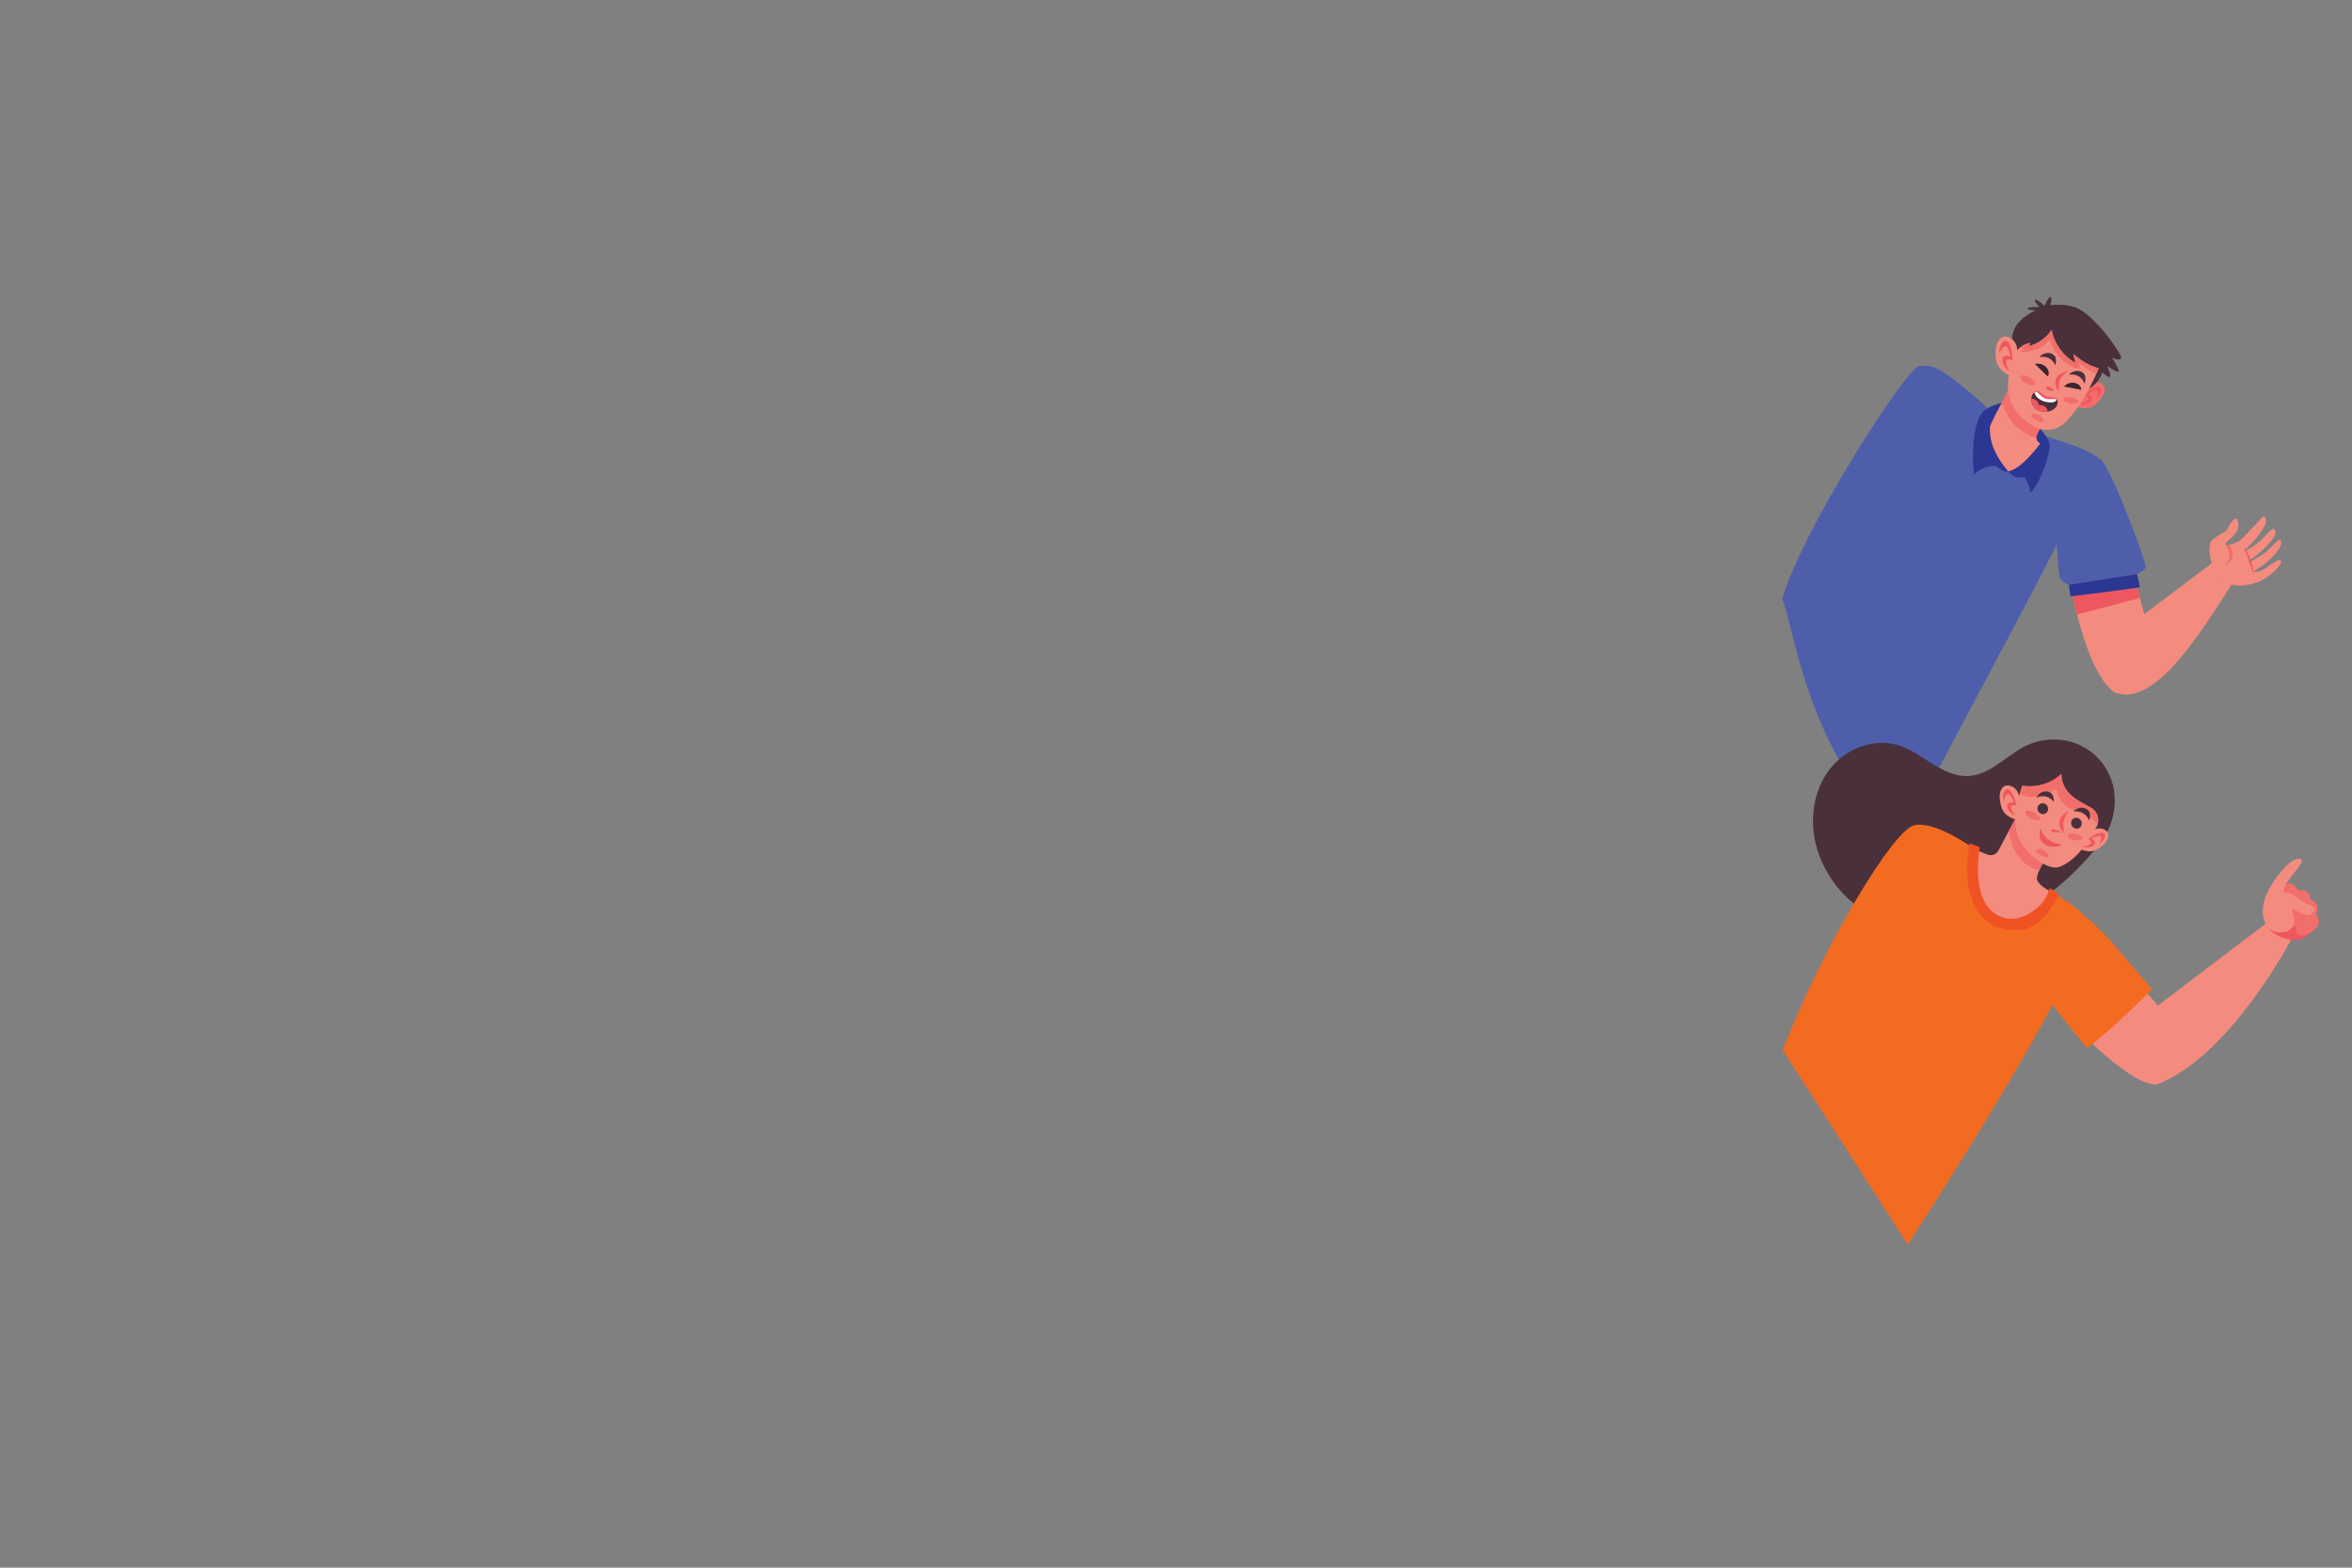 <?xml version="1.0" encoding="utf-8"?>
<!-- Generator: Adobe Illustrator 23.0.3, SVG Export Plug-In . SVG Version: 6.00 Build 0)  -->
<svg version="1.1" xmlns="http://www.w3.org/2000/svg" xmlns:xlink="http://www.w3.org/1999/xlink" x="0px" y="0px"
	 viewBox="0 0 750 500" style="enable-background:new 0 0 750 500;" xml:space="preserve">
<rect x="0" y="0" width="750" height="500" fill="#808080" stroke="none"/>
<style type="text/css">
	.st0{display:none;}
	.st1{display:inline;fill:#FFFFFF;}
	.st2{display:inline;fill:#E9EEF8;}
	.st3{fill:#4E5EAA;}
	.st4{fill:#F48B7F;}
	.st5{fill:#EF5760;}
	.st6{fill:#2C3693;}
	.st7{fill:#F16E6A;}
	.st8{fill:#49303B;}
	.st9{fill:#3A2530;}
	.st10{fill:#FFFFFF;}
	.st11{fill:#F36B21;}
	.st12{fill:#F05223;}
	.st13{display:inline;}
	.st14{fill:#BCE3E6;}
	.st15{fill:#FFC961;}
	.st16{fill:#F82100;}
	.st17{display:inline;fill:#49303B;}
	.st18{display:inline;fill:#007CA8;}
	.st19{fill:#D40000;}
	.st20{display:inline;fill:#F48B7F;}
</style>
<g id="BACKGROUND" class="st0">
	<rect x="125" class="st1" width="500" height="500"/>
	<rect class="st2" width="750" height="500"/>
</g>
<g id="OBJECTS">
	<g>
		<g>
			<g>
				<g>
					<path class="st3" d="M667.28,146.31c1.58,7.29-41.18,81.89-59.62,119.59c-30.9-19.96-36.56-70.99-39.37-74.69
						c6.06-21.88,39.81-74.18,43.66-74.47c3.84-0.3,5.77,0.15,12.42,5.32c6.65,5.17,15.67,13.9,15.67,13.9
						S666.31,141.83,667.28,146.31z"/>
				</g>
				<g>
					<g>
						<path class="st4" d="M713.13,183.94c-12.13,19.37-26.4,41.95-38.96,36.84c-5.54-4.04-9.45-15.33-11.88-24.82
							c-2.05-8.03-3.03-14.78-3.03-14.78l19.6-3.62l3.53,13.21l1.36,5.1l23.43-17.67C707.17,178.18,710.57,182.01,713.13,183.94z"/>
						<path class="st5" d="M682.38,190.76l-20.09,5.19c-2.05-8.03-3.03-14.78-3.03-14.78l19.6-3.62L682.38,190.76z"/>
						<g>
							<path class="st3" d="M684.23,181.05c-0.49,0.98-2.81,2.07-2.81,2.07s0.84,3.79,0.94,4.09c0.1,0.29-22.07,2.96-22.07,2.96
								l-0.59-3.65c0,0-1.87-0.69-2.76-1.97c-0.89-1.28-2.07-27.69-1.58-43.66c4.34,0.3,11.33,2.91,14.68,5.86
								C673.38,149.71,684.72,180.06,684.23,181.05z"/>
							<path class="st6" d="M682.35,187.21c0.1,0.29-22.07,2.96-22.07,2.96l-0.59-3.65l21.73-3.4
								C681.42,183.12,682.25,186.91,682.35,187.21z"/>
						</g>
					</g>
					<g>
						<path class="st4" d="M711.13,186.28c-3.32-1.31-5.48-4.35-6-7.23c-0.08-0.27-0.15-0.54-0.23-0.82
							c-0.69-2.51-0.22-4.98,0.26-5.75c0.47-0.77,4.73-3.19,4.73-3.19s2.03-3.81,2.95-3.92c0.93-0.12,1.22,2.3,0.55,3.83
							c-0.67,1.53-3.72,3.98-3.72,3.98s0.31,0.77,0.36,0.88c0.32-0.08,0.63-0.16,0.93-0.25c1.68-0.5,3.05-1.17,3.45-1.54
							c2.39-2.21,6.74-7.2,7.24-7.5c0.5-0.29,1.08,0.49,0.9,1.78c-0.18,1.27-2.41,4.6-4.42,6.63c-1.09,1.1-2.25,2.09-2.17,2.05
							c0.03-0.02,0.18,0.5,0.18,0.5s2.48-1.59,3.73-2.53c1.9-1.43,4.46-4.8,5.11-4.48s0.87,1,0.37,2.17
							c-0.63,1.47-4.58,5.78-8.24,7.89c0.16,0.58,0.16,0.58,0.16,0.58s4.26-2.35,5.67-3.64c1.41-1.29,3.45-3.61,4.03-3.53
							c0.58,0.09,0.83,1.36-0.55,3.37c-1.38,2.01-3.8,3.92-4.81,4.69c-1,0.77-3.19,2.12-3.19,2.12s1.82,0.2,3.63-0.88
							c3.41-2.47,4.89-3.21,5.22-2.77c0.33,0.44,0.24,1.19-1.41,2.87c-1.65,1.67-2.76,2.37-3.87,3.09
							C720.92,185.38,715.19,187.88,711.13,186.28z"/>
						<path class="st7" d="M709.58,180.36c0,0,1.26-1.72,1.36-2.73c0.1-1.01-0.89-3.57-0.89-3.57c0.32-0.08,0.63-0.16,0.93-0.25
							c0.5,0.82,1.32,2.64,0.95,3.8C711.45,179.14,709.58,180.36,709.58,180.36z"/>
						<path class="st5" d="M715.43,174.3c0,0,0.74,1.84,1.23,3.19c0.49,1.35,1.9,5.58,1.9,5.58s0.05-0.8-0.16-1.91
							C718.18,180.06,716.99,175.99,715.43,174.3z"/>
					</g>
				</g>
				<g>
					<g>
						<g>
							<path class="st7" d="M668.63,121.93c3.6,0.36,2.65,3.76,1.21,5.37c-1.44,1.62-2.73,3.34-6.34,2.8
								c-1.61-0.24-1.81-1.25-1.81-1.25S664.64,121.54,668.63,121.93z"/>
							<path class="st5" d="M668.65,127.29c0,0,1.96-2.42,1.2-3.62c-0.76-1.2-3.45,0.45-5.37,2.66c0.71-0.29,1.66,0.51,1.23,1.15
								c-0.43,0.63-1.25,1.21-2.6,1.3c1.61,0.66,3.55-0.26,3.97-1.26c0.42-1.01-1.33-1.71-1.33-1.71s2.2-1.8,2.84-1.3
								C669.23,125.01,668.65,127.29,668.65,127.29z"/>
						</g>
						<g>
							<path class="st4" d="M651.26,141.28c0,0-6.14,9.39-10.94,9.02c-4.81-0.37-6.73-11.9-6.87-14.49
								c-0.15-2.59,1.55-3.77,1.55-3.77s0,0,0.81,0.37c0.46-0.41,1.42-2.02,2.5-3.98c2.18-3.98,4.84-9.43,4.84-9.43
								s4.63,11.86,8.18,16.44c-1.41,2.66-1.85,3.03-1.7,4.21c0,0.04,0.01,0.07,0.02,0.11
								C649.87,140.87,651.26,141.28,651.26,141.28z"/>
							<path class="st7" d="M649.64,139.66c0,0.04,0.01,0.07,0.02,0.11c-1.68-0.48-3.63-1.33-5.64-2.82
								c-2.95-2.18-4.72-5.76-5.71-8.51c2.18-3.98,4.84-9.43,4.84-9.43s4.63,11.86,8.18,16.44
								C649.93,138.1,649.49,138.47,649.64,139.66z"/>
							<path class="st6" d="M638.31,128.43c0,0-3.78,6.94-3.79,7.93c-0.09,6.18,2.94,10.39,5.8,13.93
								c-0.85,0.37-2.25-0.26-3.92-1.74c-2.92-0.11-6.39,1.66-6.8,2.99c-0.85-4.73-0.37-12.79,0.74-16.22
								c1.11-3.44,1.93-4.06,3.05-4.84C635.24,129.2,638.31,128.43,638.31,128.43z"/>
							<path class="st6" d="M640.32,150.3c0,0,0.84,1.03,2.02,1.68c1.18,0.64,3.01,0.05,3.01,0.05s1.72,1.68,2.07,5.12
								c3.45-3.25,6.26-12.66,6.16-14.98c-0.1-2.32-2.99-5.33-2.99-5.33s-1.48,1.85-1.13,3.28c0.23,0.97,1.17,1.27,1.17,1.27
								S644.66,149.81,640.32,150.3z"/>
						</g>
						<g>
							<path class="st8" d="M642.37,114.81c0,0-1.77-5.68-0.14-9.65c1.6-3.89,6.88-6.17,6.88-6.17s-2.98-0.07-2.55-0.64
								c0.43-0.57,3.83-0.43,3.83-0.43s-1.92-1.77-1.42-2.27c0.5-0.5,2.98,1.92,2.98,1.92s1.28-3.05,1.92-2.84
								c0.64,0.21-0.14,2.63-0.14,2.63s5.54-0.85,9.37,1.28c3.83,2.13,9.51,8.37,13.2,14.9c0.43,2.27-2.84,0.5-2.84,0.5
								s2.84,4.54,1.99,4.54c-0.85,0-3.55-1.85-3.55-1.85s1.78,3.57,0.64,3.48c-0.92-0.07-2.13-1.49-2.13-1.49s-0.85,2.91-3.48,4.76
								S645.71,123.39,642.37,114.81z"/>
							<g>
								<g>
									<g>
										<g>
											<path class="st4" d="M669.17,117.61c-0.03,0.15-0.27,0.7-0.64,1.51c-1.1,2.43-3.39,7.11-5.14,9.57
												c-3.4,4.78-6.24,9.1-11.7,8.36c-3.72-0.51-9.59-4.78-10.99-10.4c-1.09-4.35,0.05-9.11,1.72-13.38
												c0.33-0.86,0.84-1.62,1.5-2.23c0.96-0.92,2.21-1.52,3.57-1.67h0.03l-0.68,1.07c2.99-0.77,5.68-2.67,7.39-5.25
												c0.8,4.4,3.68,8.39,7.61,10.54l-0.7-2.78c2.68,2.17,4.72,3.53,8.05,4.5C669.2,117.45,669.19,117.52,669.17,117.61z"/>
										</g>
									</g>
								</g>
							</g>
							<path class="st7" d="M669.17,117.61c-0.03,0.15-0.27,0.7-0.64,1.51c-2.88-1-5.62-3.47-5.62-3.47s0.04,0.18,0.35,2.02
								c-7.71-1.45-9.68-9.5-9.68-9.5s-0.78,1.67-3.33,2.94c-2.53,1.27-5.95,1.1-5.95,1.1s0.53-0.67,1.14-1.36
								c-0.55,0.06-1.06,0.13-1.52,0.21c0.96-0.92,2.21-1.52,3.57-1.67h0.03l-0.68,1.07c2.99-0.77,5.68-2.67,7.39-5.25
								c0.8,4.4,3.68,8.39,7.61,10.54l-0.7-2.78c2.68,2.17,4.72,3.53,8.05,4.5C669.2,117.45,669.19,117.52,669.17,117.61z"/>
						</g>
						<g>
							<path class="st4" d="M641.58,108.17c-3.36-2.49-5.19,1.16-5.22,3.66c-0.03,2.5-0.26,4.99,3.25,7.33
								c1.56,1.04,2.53,0.33,2.53,0.33S645.31,110.94,641.58,108.17z"/>
							<path class="st5" d="M637.4,112.75c0,0,0.2-3.59,1.79-4.03c1.59-0.44,2.61,3.07,2.53,6.45c-0.39-0.8-1.83-0.85-1.94,0.03
								c-0.12,0.88,0.13,2.01,1.22,3.14c-1.89-0.69-2.84-2.98-2.42-4.17c0.42-1.19,2.47-0.43,2.47-0.43s-0.49-3.25-1.43-3.32
								S637.4,112.75,637.4,112.75z"/>
						</g>
					</g>
					<g>
						<g>
							<g>
								<path class="st8" d="M655.41,116.53c0,0-0.65-1.6-2.08-2.29c-1.52-0.73-3.04-0.34-3.04-0.34s1.56-1.98,3.88-1.1
									C656.43,113.65,655.41,116.53,655.41,116.53z"/>
							</g>
							<path class="st9" d="M653,120.09l-4.1-3.97c0,0,2.24-0.74,3.84,1.31C653.81,118.8,653,120.09,653,120.09z"/>
						</g>
						<g>
							<g>
								<path class="st8" d="M664.71,122.36c0,0-0.57-1.63-1.97-2.39c-1.49-0.8-3.03-0.48-3.03-0.48s1.65-1.9,3.93-0.92
									C665.85,119.54,664.71,122.36,664.71,122.36z"/>
							</g>
							<path class="st9" d="M663.7,124.31l-5.53-1.02c0,0,1.43-1.83,3.87-1.03C663.66,122.81,663.7,124.31,663.7,124.31z"/>
						</g>
						<g>
							<path class="st5" d="M659.44,118.28c0,0-3.46,0.7-3.92,2.92c-0.46,2.23,0.99,3.66,0.99,3.66s-0.2-1.86,0.18-3.4
								C657.08,119.93,659.44,118.28,659.44,118.28z"/>
							<path class="st5" d="M654.53,124.75c0.31,0.04,0.47-0.35,0.22-0.53c-0.78-0.56-1.89-1.27-2.18-0.94
								C652.19,123.72,652.79,124.53,654.53,124.75z"/>
						</g>
						<g>
							<path class="st8" d="M648.15,129.1c0.9,1.87,3.08,2.5,4.9,2.17c0.05-0.01,0.09-0.02,0.14-0.03c2.58-0.54,3.24-2.48,2.83-3.65
								c-0.04-0.11-0.14-0.18-0.22-0.25c-0.73-0.68-1.66-0.21-2.99-0.61c-2.7-0.82-2.59-2.24-3.79-1.76
								c-0.09,0.04-0.18,0.09-0.27,0.14c-0.6,0.39-0.96,1.2-1,2.11C647.73,127.84,647.85,128.5,648.15,129.1z"/>
							<path class="st5" d="M648.15,129.1c0.9,1.87,3.08,2.5,4.9,2.17c-0.19-0.76-0.83-2.3-2.77-2.03
								c-0.49-1.23-1.19-2.28-2.53-2.02C647.73,127.84,647.85,128.5,648.15,129.1z"/>
							<path class="st10" d="M648.76,125.12c0.08,0.42,0.26,0.96,0.75,1.48c1.77,1.93,4.93,1.95,5.72,1.52
								c0.38-0.21,0.46-0.44,0.58-0.78c-0.73-0.68-1.66-0.21-2.99-0.61c-2.7-0.82-2.59-2.24-3.79-1.76
								C648.93,125.02,648.84,125.07,648.76,125.12z"/>
							<path class="st5" d="M656.02,127.6c0,0-0.3-0.35-1.05-0.34c-0.74,0.01-1.57,0.23-2.76-0.15c-1.19-0.38-2.29-1.91-2.69-1.99
								c-0.4-0.08-0.77,0-0.77,0s0.63-0.52,1.3-0.35c0.68,0.17,1.36,1.37,2.56,1.69C653.81,126.78,655.57,126.2,656.02,127.6z"/>
						</g>
						<g>
							<g>
								<path class="st7" d="M644.42,119.95c1.09-1.17,5.32,1.77,4.6,2.57C647.81,123.86,643.33,121.11,644.42,119.95z"/>
								<path class="st7" d="M658.14,127.11c0.63-1.3,5.08,0.1,4.67,0.99C662.13,129.59,657.51,128.41,658.14,127.11z"/>
							</g>
							<g>
								<path class="st7" d="M647.98,132.06c1.06-0.62,4.02,0.97,3.61,2.54C651.3,135.18,646.47,132.94,647.98,132.06z"/>
							</g>
						</g>
					</g>
				</g>
			</g>
			<g>
				<g>
					<path class="st4" d="M731.9,297.3c0,0-19.8,39.11-43.9,48.49c-4.01,0.82-11.85-4.7-19.65-11.8c-4.83-4.4-5.21-11.88-0.83-16.74
						l0,0c4.87-5.41,13.42-5.21,18.03,0.43c1.55,1.9,2.48,3.08,2.48,3.08l36.18-27.46L731.9,297.3z"/>
					<g>
						<path class="st5" d="M722.66,287.25c0,0-1.65,1.28-0.25,6.87c1.4,5.59,14.8,9.31,14.96,0.14
							C737.52,285.08,725.34,284.77,722.66,287.25z"/>
						<path class="st7" d="M728.12,282.61c0.07-0.16,1.38-1.44,2.71-0.73c1.33,0.71,2.01,2.11,2.01,2.11s1.25-0.44,2.72,0.41
							c1.45,0.84,1.03,2.38,1.03,2.38s1.92,0.51,2.3,2.16c0.38,1.65-0.4,2.64-0.4,2.64s0.91,0.57,0.95,2.29
							c0.04,1.73-2.02,3.48-3.64,4.07c-1.61,0.59-2.74,0.35-3.36-0.3c-0.61-0.65-0.16-2.06-0.16-2.06s-1.82,0.54-2.33-0.9
							c-0.51-1.44-0.33-1.73-0.33-1.73s-0.39,0.58-1.63-0.25C726.75,291.87,725.4,288.68,728.12,282.61z"/>
						<path class="st4" d="M728.71,295.07c-0.98,2.16-4.32,2.41-5.7,0.48c-0.93-1.3-1.6-3.72-1.47-5.31
							c0.37-4.62,2.19-6.87,3.38-8.92c1.19-2.05,5.84-8.03,8.42-7.38c2.04,0.63-1.18,3.25-4.32,7.82
							c-2.8,5.92,0.86,10.68-0.27,13.24C728.74,295.02,728.72,295.04,728.71,295.07z"/>
						<path class="st4" d="M723.54,294.92c0.13,2.41,3.17,2.85,5.49,2.21c0.31-0.08,0.59-0.21,0.82-0.38
							c1.24-0.94,1.71-1.76,1.75-2.79c0.05-1.03-0.82-4.23-0.82-4.23s2.9,1.57,3.78,1.84c0.88,0.27,1.99,0.45,2.76-0.31
							c0.78-0.76,1.07-1.57,0.62-1.9c-0.45-0.33-3.06-1.38-3.8-1.93c-0.74-0.54-3.75-2.89-5.02-2.78c-1.26,0.12-3.24,0.62-4.04,2.32
							C724.58,288.08,723.28,290.02,723.54,294.92z"/>
					</g>
					<path class="st11" d="M661.54,289.4c0,0,6.74,5.46,10.65,9.79c5.11,5.68,10.65,12.49,14.05,16.32
						c-15.05,15.05-20.72,18.74-20.72,18.74s-13.61-16.05-17.46-23.42C643.08,301.32,650.32,286.84,661.54,289.4z"/>
				</g>
				<path class="st8" d="M667.88,271.18c-8.83,10.32-18.33,18.48-31.82,22.38c-12.48,3.61-26.13,3.03-38.27-1.59
					c-9.8-3.73-17.38-14.52-19.18-24.62c-1.4-7.87,0.23-16.46,5.33-22.61c5.1-6.15,13.87-9.38,21.5-7.01
					c3.93,1.22,7.3,3.74,10.79,5.91c3.49,2.17,7.41,4.08,11.52,3.85c7.12-0.4,12.24-6.85,18.72-9.82c4.69-2.15,10.22-2.4,15.08-0.68
					c2.69,0.95,5.15,2.48,7.16,4.51c7.9,7.96,7.07,20.24,0.27,28.36C668.61,270.32,668.25,270.75,667.88,271.18z"/>
				<g>
					<g>
						<g>
							<g>
								<path class="st4" d="M654.56,284.67c0,0-4.93,12.52-16.95,8.87c-12.02-3.94-8.28-22.96-8.28-22.96s1.76,1.04,4.58,2.02
									c1.32,0.46,2.76-0.15,3.38-1.4c0.72-1.42,2.07-3.97,3.37-6.38c1.68-3.13,3.28-6.04,3.28-6.04l9.94,12.89
									c0,0-2.38,3.21-3.62,5.94c-0.01,0.03-0.02,0.05-0.04,0.08c-0.56,1.24-0.86,2.38-0.59,3.05
									C650.52,282.9,654.56,284.67,654.56,284.67z"/>
							</g>
							<path class="st7" d="M653.87,271.67c0,0-2.38,3.21-3.62,5.94c-3.98-0.98-5.77-3.31-7.53-5.95c-1.06-1.59-2.01-5.04-2.07-6.84
								c1.68-3.13,3.28-6.04,3.28-6.04L653.87,271.67z"/>
						</g>
						<g>
							<g>
								<path class="st4" d="M668.92,262.8c-0.08,0.29-0.19,0.57-0.33,0.84c-3.33,6.37-7.45,11.26-12.04,12.89
									c-3.2,1.13-10.8-3.62-13.26-10.33c-1.46-3.98-0.23-9.67,0.74-12.97c0.47-1.6,0.87-2.64,0.87-2.64s6.86,1.43,12.43-3.74
									c0.1,6.26,5.33,8.48,9.42,10.74C668.62,258.63,669.49,260.81,668.92,262.8z"/>
								<path class="st7" d="M668.92,262.8c-2.98-3.19-8.46-4.21-10.55-6.13c-1.86-1.71-2.74-5.1-2.74-5.1s-1.92,1.55-5.77,2.37
									c-2.56,0.54-4.7-0.16-5.84-0.7c0.47-1.6,0.87-2.64,0.87-2.64s6.86,1.43,12.43-3.74c0.1,6.26,5.33,8.48,9.42,10.74
									C668.62,258.63,669.49,260.81,668.92,262.8z"/>
							</g>
							<g>
								<g>
									<path class="st8" d="M650.6,256.37c0.97-0.48,2.16,0.08,2.44,1.13c0.34,1.32-0.73,2.5-2.07,2.09
										c-1.39-0.43-1.78-2.41-0.46-3.16C650.54,256.4,650.57,256.38,650.6,256.37z"/>
									<path class="st8" d="M654.93,255.77c0,0-1.01-1.4-2.57-1.73c-1.65-0.35-3.04,0.4-3.04,0.4s1.04-2.29,3.5-2
										C655.22,252.74,654.93,255.77,654.93,255.77z"/>
								</g>
								<g>
									<path class="st8" d="M661.32,261c0.97-0.48,2.16,0.08,2.44,1.13c0.34,1.32-0.73,2.5-2.07,2.09
										c-1.39-0.43-1.78-2.41-0.46-3.16C661.26,261.03,661.29,261.01,661.32,261z"/>
									<path class="st8" d="M666.15,261.69c0,0-0.57-1.63-1.97-2.39c-1.49-0.8-3.03-0.48-3.03-0.48s1.65-1.9,3.93-0.92
										C667.3,258.87,666.15,261.69,666.15,261.69z"/>
								</g>
								<g>
									<path class="st5" d="M659.65,258.35c0,0-2.77,1.86-2.92,3.84c-0.18,2.25,1.43,3.4,1.43,3.4s-0.18-1.11-0.25-2.89
										C657.85,261.25,659.65,258.35,659.65,258.35z"/>
									<path class="st5" d="M657.17,265.45c-1.13-0.79-2.98-1.25-3.06-0.57C654.04,265.56,655.25,265.49,657.17,265.45z"/>
								</g>
								<path class="st5" d="M650.66,264.11c0,0,0.43,1.94,2.37,3.52c1.94,1.58,4.66,1.65,4.66,1.65s-3.23,2.08-6.24-0.43
									C649.66,267.36,650.66,264.11,650.66,264.11z"/>
								<path class="st7" d="M649.54,270.88c1.06-0.62,4.02,0.97,3.61,2.54C652.86,274,648.04,271.76,649.54,270.88z"/>
								<path class="st7" d="M645.98,258.77c1.1-1.17,5.32,1.77,4.6,2.57C649.37,262.68,644.89,259.93,645.98,258.77z"/>
								<path class="st7" d="M659.34,266.37c0.63-1.3,5.08,0.1,4.67,0.99C663.32,268.85,658.7,267.68,659.34,266.37z"/>
							</g>
							<g>
								<path class="st4" d="M670.3,264.31c3.31,0.91,1.88,3.94,0.28,5.23c-1.6,1.28-3.09,2.69-6.39,1.61
									c-1.47-0.48-1.5-1.46-1.5-1.46S666.62,263.3,670.3,264.31z"/>
								<path class="st5" d="M669.47,269.33c0,0,2.22-1.95,1.7-3.2c-0.52-1.25-3.31-0.13-5.45,1.63c0.72-0.16,1.48,0.75,0.97,1.27
									c-0.51,0.52-1.36,0.93-2.65,0.8c1.41,0.87,3.36,0.32,3.92-0.55s-0.97-1.82-0.97-1.82s2.35-1.33,2.87-0.76
									C670.37,267.28,669.47,269.33,669.47,269.33z"/>
							</g>
							<g>
								<path class="st4" d="M641.77,250.95c-3.38-1.69-4.43,1.84-4.06,4.07c0.37,2.23,0.55,4.47,4.04,6.01
									c1.55,0.68,2.3-0.1,2.3-0.1S645.53,252.82,641.77,250.95z"/>
								<path class="st5" d="M638.77,255.67c0,0-0.38-3.23,0.96-3.87c1.34-0.64,2.8,2.32,3.26,5.34c-0.47-0.65-1.76-0.47-1.72,0.33
									c0.03,0.8,0.43,1.76,1.57,2.6c-1.79-0.32-2.99-2.2-2.8-3.33c0.19-1.12,2.13-0.77,2.13-0.77s-0.94-2.82-1.79-2.73
									C639.54,253.33,638.77,255.67,638.77,255.67z"/>
							</g>
						</g>
					</g>
				</g>
				<g>
					<g>
						<g>
							<path class="st11" d="M629.33,270.58c0,0-11.96-8.75-18.82-7.41c-6.86,1.34-29.84,39.81-42.02,71.82l39.84,61.94
								c0,0,55.15-84.21,57.24-102.65c-0.12-3.54-11.01-9.61-11.01-9.61s-4.52,13.26-17.35,10.05
								C628.35,292.51,629.33,270.58,629.33,270.58z"/>
						</g>
						<path class="st12" d="M628.15,268.96l3.15,1.23c0,0-2.81,14.63,3.84,20.4c6.65,5.77,14.04-0.15,15.97-2.51
							c1.92-2.37,2.52-4.87,2.52-4.87l2.96,1.92c0,0-4.84,11.58-13.27,11.58c-8.43,0-12.03-3.91-14.23-9.23
							C625.54,278.91,628.15,268.96,628.15,268.96z"/>
					</g>
				</g>
			</g>
			<g class="st0">
				<g class="st13">
					<g>
						<g>
							<rect x="392.28" y="97.06" class="st10" width="216.05" height="308.23"/>
							<path class="st14" d="M608.33,107.6v26.14h-2.68c-4.47,0-8.09-3.62-8.09-8.09v-8.45c0-3.39,2.11-6.42,5.29-7.59L608.33,107.6
								z"/>
							<path class="st14" d="M608.33,238.43v26.14h-2.68c-4.47,0-8.09-3.62-8.09-8.09v-8.45c0-3.39,2.11-6.42,5.29-7.59
								L608.33,238.43z"/>
						</g>
					</g>
				</g>
				<g class="st13">
					<path class="st4" d="M600.86,127.31c0,0.04,0,0.09,0.01,0.13c0.15,1.38,1.38,1.33,1.97,1.33c0.59,0,9.56,0.3,10.35-0.15
						c0.54-0.3,0.76-1.46,0.27-2.58c-0.22-0.51-0.6-1.01-1.16-1.41c0.52-1.19,0.7-2.16,0.49-3.03c-0.15-0.61-0.48-1.18-1.03-1.75
						c0.24-0.56,0.41-1.26,0.19-1.93c-0.15-0.45-0.47-0.89-1.06-1.27c0.94-1.63,0.12-2.83-1.16-3.27c-1.28-0.44-6.88,0.66-7.85,2.81
						c-0.69,1.53-0.01,2.28-0.01,2.28s0,0,0,0c-0.05,0.05-0.84,0.82-0.8,1.59c0,0.11,0.02,0.22,0.06,0.33
						c0.35,0.89,0.79,1.53,0.79,1.53s-0.72,0.6-0.76,1.68c-0.01,0.15,0,0.31,0.02,0.49c0.1,0.69,0.98,1.43,0.98,1.43
						S600.81,126.03,600.86,127.31z"/>
					<path class="st7" d="M600.86,127.31c0.78-0.33,1.79-0.65,3.11-0.9c3.55-0.67,7.12-0.86,9.48-0.36
						c-0.22-0.51-0.6-1.01-1.16-1.41c0,0-4.48-0.84-10.15,0.89C602.15,125.52,600.81,126.03,600.86,127.31z"/>
					<path class="st7" d="M601.14,123.61c2.07-0.92,4.92-1.95,7.28-2.08c1.79-0.1,3.26-0.03,4.38,0.07
						c-0.15-0.61-0.48-1.18-1.03-1.75c0,0-3.53-1.28-9.86,2.07C601.9,121.92,601.18,122.52,601.14,123.61z"/>
					<path class="st7" d="M601.05,120.07c0.83-0.42,2.08-1.24,3.57-1.62c2.98-0.76,5.97-1.02,7.33-0.52
						c-0.15-0.45-0.47-0.89-1.06-1.27c0,0-3.86-0.5-9.03,1.82c0,0,0,0,0,0C601.8,118.52,601.02,119.3,601.05,120.07z"/>
				</g>
				<g class="st13">
					<path class="st4" d="M600.28,259c0,0.04,0,0.09,0.01,0.13c0.15,1.38,1.38,1.33,1.97,1.33c0.59,0,9.56,0.3,10.35-0.15
						c0.54-0.3,0.76-1.46,0.27-2.58c-0.22-0.51-0.6-1.01-1.16-1.41c0.52-1.19,0.7-2.16,0.49-3.03c-0.15-0.61-0.48-1.18-1.03-1.75
						c0.24-0.56,0.41-1.26,0.19-1.93c-0.15-0.45-0.47-0.89-1.06-1.27c0.94-1.63,0.12-2.83-1.16-3.27c-1.28-0.44-6.88,0.66-7.85,2.81
						c-0.69,1.53-0.01,2.28-0.01,2.28s0,0,0,0c-0.05,0.05-0.84,0.82-0.8,1.59c0,0.11,0.02,0.22,0.06,0.33
						c0.35,0.89,0.79,1.53,0.79,1.53s-0.72,0.6-0.76,1.68c-0.01,0.15,0,0.31,0.02,0.49c0.1,0.69,0.98,1.43,0.98,1.43
						S600.23,257.72,600.28,259z"/>
					<path class="st7" d="M600.28,259c0.78-0.33,1.79-0.65,3.11-0.9c3.55-0.67,7.12-0.86,9.48-0.36c-0.22-0.51-0.6-1.01-1.16-1.41
						c0,0-4.48-0.84-10.15,0.89C601.57,257.21,600.23,257.72,600.28,259z"/>
					<path class="st7" d="M600.56,255.29c2.07-0.92,4.92-1.95,7.28-2.08c1.79-0.1,3.26-0.03,4.38,0.07
						c-0.15-0.61-0.48-1.18-1.03-1.75c0,0-3.53-1.28-9.86,2.07C601.33,253.61,600.61,254.21,600.56,255.29z"/>
					<path class="st7" d="M600.47,251.76c0.83-0.42,2.08-1.24,3.57-1.62c2.98-0.76,5.97-1.02,7.33-0.52
						c-0.15-0.45-0.47-0.89-1.06-1.27c0,0-3.86-0.5-9.03,1.82c0,0,0,0,0,0C601.23,250.21,600.44,250.99,600.47,251.76z"/>
				</g>
			</g>
		</g>
		<g>
			<g class="st0">
				<g class="st13">
					<path class="st9" d="M69.5,111.5c-0.41,0.18-8.2,0.73-11.25,3.28c-5.89,4.93-5.24,18.81-1.78,24.81
						c4.55,7.86,20.4,13.01,30.47,6.13c7.97-8.12,9.43-23.78,6.07-29.47c-3.36-5.69-13.45-10.2-17.04-8.89
						C72.38,108.67,69.5,111.5,69.5,111.5z"/>
					<g>
						<g>
							<g>
								<path class="st4" d="M106.87,158.97c0.22,2.8-25.74,16.38-25.74,16.38s-10.92-10.7-12.17-19.03
									c3.27-1.35,6.09-2.65,8.06-3.6c1.06-0.51,1.74-1.49,1.91-2.58c0.1-0.64,0.02-1.31-0.26-1.94l-3.14-7.01l8.85-13.06
									c0,0,0,0,0,0c0.07,0.19,2.09,5.71,4.34,10.35c0.22,0.46,0.45,0.91,0.68,1.35c0.69,1.34,1.39,2.54,2.05,3.43
									c0.78,1.06,2.32,1.21,3.31,0.34c2.13-1.86,5.05-5.51,6.22-7.07C103.18,140.53,106.64,156.17,106.87,158.97z"/>
								<path class="st7" d="M88.71,138.49c-0.67,2.82-1.77,6.15-3.75,8.24c-2.07,2.18-4.44,3.08-6.04,3.41
									c0.1-0.64,0.02-1.31-0.26-1.94l-3.14-7.01l8.85-13.06c0,0,0,0,0,0C84.44,128.33,86.46,133.86,88.71,138.49z"/>
								<path class="st7" d="M75.81,157.68c-1.06,0.52,7.11,1.5,12.58-0.89c5.47-2.39,10.45-9.98,9.92-10.37s-10.04,9.09-10.04,9.09
									S76.84,157.18,75.81,157.68z"/>
							</g>
							<g>
								<g>
									<path class="st4" d="M60.65,137.57c-3.19,0.79-1.89,3.72-0.38,4.99c1.5,1.26,2.9,2.64,6.07,1.68
										c1.41-0.43,1.46-1.37,1.46-1.37S64.2,136.69,60.65,137.57z"/>
									<path class="st5" d="M61.34,142.39c0,0-2.08-1.91-1.55-3.1c0.52-1.18,3.16-0.05,5.18,1.68c-0.68-0.17-1.43,0.68-0.95,1.19
										c0.47,0.51,1.28,0.92,2.51,0.83c-1.36,0.8-3.22,0.24-3.73-0.61c-0.51-0.85,0.97-1.71,0.97-1.71s-2.22-1.33-2.72-0.79
										C60.53,140.41,61.34,142.39,61.34,142.39z"/>
								</g>
								<path class="st4" d="M84.07,141.19c-1.99,4.65-6.93,8.11-10.84,7.23c-3.91-0.88-6.64-4.13-9.15-7.97
									c-1.22-1.76-1.75-3.15-2.57-4.81c-0.28-0.56-0.49-1.16-0.61-1.76c-0.48-2.26,0.14-4.66,1.82-6.34
									c0.08-0.08,0.16-0.15,0.24-0.23c3.71-3.46,9.66-4.28,10.4-9.22c2.14,2.58,4.7,3.78,6.73,4.33c1.47,0.4,2.74,1.24,3.7,2.36
									c0.76,0.89,1.32,1.97,1.59,3.15c0.1,0.4,0.18,0.81,0.25,1.22C86.14,132.34,86.06,136.55,84.07,141.19z"/>
								<path class="st7" d="M83.78,124.8c-1.08-0.37-2.34-0.42-3.57-0.76c-2.46-0.69-4.07-0.65-6.25-2.79
									c-1.28,3.05-7.23,5.74-10.38,8.1c-1.64,1.23-2.37,3.07-2.69,4.55c-0.48-2.26,0.14-4.66,1.82-6.34
									c0.08-0.08,0.16-0.15,0.24-0.23c3.71-3.46,9.66-4.28,10.4-9.22c2.14,2.58,4.7,3.78,6.73,4.33
									C81.55,122.84,82.83,123.68,83.78,124.8z"/>
								<g>
									<g>
										<path class="st8" d="M73.89,127.46c0,0,0.97-1.43,2.51-1.81c1.64-0.4,3.04,0.31,3.04,0.31s-1.11-2.26-3.56-1.88
											C73.5,124.44,73.89,127.46,73.89,127.46z"/>
									</g>
									<g>
										<path class="st8" d="M62.97,132.56c0,0,0.97-1.43,2.51-1.81c1.64-0.4,3.04,0.31,3.04,0.31s-1.11-2.25-3.56-1.88
											C62.58,129.54,62.97,132.56,62.97,132.56z"/>
									</g>
									<g>
										<path class="st5" d="M69.6,129.38c0,0,2.33,0.97,2.92,3.63c0.59,2.66-1.97,4.2-1.97,4.2s0.74-1.38,0.57-3.84
											C70.96,131.21,69.6,129.38,69.6,129.38z"/>
										<path class="st5" d="M74.15,135.8c-0.04-0.7-2.21,1.23-1.97,1.23C72.43,137.03,74.2,136.68,74.15,135.8z"/>
									</g>
									<g>
										<path class="st8" d="M79.18,140.21c-0.64,1.97-2.72,2.88-4.56,2.8c-0.05,0-0.1,0-0.14-0.01
											c-2.63-0.19-3.53-2.03-3.28-3.23c0.02-0.12,0.12-0.2,0.18-0.28c0.63-0.77,1.61-0.42,2.87-1c2.56-1.17,2.27-2.55,3.52-2.24
											c0.1,0.02,0.19,0.06,0.28,0.1c0.64,0.31,1.11,1.06,1.27,1.95C79.42,138.91,79.39,139.58,79.18,140.21z"/>
										<path class="st5" d="M79.18,140.21c-0.64,1.97-2.72,2.88-4.56,2.8c0.09-0.78,0.51-2.38,2.47-2.37
											c0.32-1.29,0.88-2.41,2.23-2.33C79.42,138.91,79.39,139.58,79.18,140.21z"/>
										<path class="st10" d="M78.05,136.36c-0.03,0.43-0.13,0.98-0.54,1.57c-1.5,2.14-4.62,2.58-5.46,2.26
											c-0.4-0.16-0.51-0.38-0.68-0.69c0.63-0.77,1.61-0.42,2.87-1c2.56-1.17,2.27-2.55,3.52-2.24
											C77.86,136.28,77.96,136.32,78.05,136.36z"/>
										<path class="st5" d="M71.19,139.77c0,0,0.25-0.38,0.99-0.47c0.74-0.09,1.59,0.02,2.71-0.52c1.12-0.53,2.01-2.19,2.4-2.32
											c0.39-0.13,0.76-0.1,0.76-0.1s-0.69-0.44-1.34-0.18c-0.65,0.26-1.16,1.53-2.31,2.01
											C73.27,138.67,71.45,138.33,71.19,139.77z"/>
									</g>
									<path class="st7" d="M78.5,144.15c-0.89-0.85-3.76-0.89-4.09,1.62C74.56,146.4,79.76,145.35,78.5,144.15z"/>
									<g>
										<path class="st7" d="M82.4,131.27c-1.13-1.13-5.25,1.93-4.5,2.71C79.14,135.28,83.53,132.4,82.4,131.27z"/>
										<path class="st7" d="M69.86,138.4c-1.13-1.13-5.25,1.93-4.5,2.71C66.6,142.41,70.99,139.53,69.86,138.4z"/>
									</g>
								</g>
								<path class="st9" d="M75.08,132.44l4.1-3.97c0,0-2.24-0.74-3.84,1.31C74.27,131.15,75.08,132.44,75.08,132.44z"/>
								<path class="st9" d="M64.91,136.13l5.53-1.02c0,0-1.43-1.83-3.87-1.03C64.95,134.62,64.91,136.13,64.91,136.13z"/>
								<g>
									<path class="st4" d="M86.58,123.52c3.23-1.83,4.45,1.59,4.2,3.79c-0.25,2.21-0.32,4.42-3.67,6.11
										c-1.49,0.75-2.27,0.02-2.27,0.02S82.99,125.55,86.58,123.52z"/>
									<path class="st5" d="M89.77,128.01c0,0,0.21-3.19-1.14-3.75c-1.35-0.56-2.64,2.43-2.94,5.41c0.43-0.67,1.7-0.55,1.71,0.24
										c0.01,0.79-0.34,1.76-1.41,2.64c1.74-0.4,2.83-2.32,2.59-3.41c-0.24-1.1-2.13-0.65-2.13-0.65s0.78-2.82,1.62-2.77
										S89.77,128.01,89.77,128.01z"/>
								</g>
							</g>
						</g>
					</g>
				</g>
				<g class="st13">
					<path class="st15" d="M129.45,135.7v129.68h-24.99c-0.86,0-3.04-7.41-3.45-8.28c-0.12-0.26-0.24-0.52-0.35-0.78
						c-1.05-2.51-1.46-4.98-1.94-7.77c-1.2-7.05-2.31-14.13-4.29-21.01c-1.72-5.97-5.34-14.11-10.95-17.36
						c-2.67-1.54-6.14-1.85-8.64-3.64c-1.73-1.23-3.07-3.43-4.04-5.32c-2.37-4.61-2.85-9.98-3.16-15.07
						c-0.42-6.88-0.81-14.28-5.07-19.71c-1.11-1.42-1.81-1.71-2.48-3.38c-0.14-0.35,3.34-3.97,5.27-5.53
						c1.1-0.89,3.86-2.99,5.3-2.56c1.24,0.36,3.45,3.93,4.8,4.84c1.8,1.21,3.82,2.08,5.95,2.52c11.39,2.34,23.93-8.94,20.4-20.71
						c-0.66-2.2-1.32-3.08-2.58-4.96c2.35-2.52,5.85-5.24,8.73-7.03c3.94-2.45,7.75-2.41,10.97-0.96c3.58,1.62,7.67,3.83,10.31,6.8
						C129.33,135.55,129.39,135.62,129.45,135.7z"/>
				</g>
			</g>
			<g class="st0">
				<g class="st13">
					<g>
						<path class="st4" d="M54.37,347.32c-8.06,7.92-16.65,12.88-19.94,11.53C14.62,347.35,23.21,284,23.21,284l9.23,1.99l8.05,37.4
							c0,0,11.94-14.29,17.28-19.13c5.5-4.96,12.57-3.01,13.46,9.3C72.09,325.37,63.57,338.27,54.37,347.32z"/>
						<path class="st7" d="M54.37,347.32L40.49,323.4c0,0,11.94-14.29,17.28-19.13c5.5-4.96,12.57-3.01,13.46,9.3
							C72.09,325.37,63.57,338.27,54.37,347.32z"/>
					</g>
					<g>
						<path class="st4" d="M38.96,277.19c0.13,0.16,0.23,0.41,0.27,0.79c0.06,0.55-0.17,1.08-0.4,1.58
							c-1.94,4.26-4.77,8.37-9.91,8.44c-2.86,0.04-5.22-1.28-7.29-3.15c-3.22-2.93-6.06-6.34-8.31-10.07
							c-0.58-0.97-3.88-6.2-2.36-7.19c0.87-0.57,2.04,0.49,4.66,4.94c1.05,1.79,4.71,4.95,4.71,4.95s-3.01-5.03-3.59-6.47
							c-0.59-1.45-2.52-8.03-0.75-9.52c1.35-1.14,2.8,5.88,3.6,7.44c0.87,1.71,3.07,4.78,3.57,5.48c-0.37-0.79-1.44-4.58-1.61-6.91
							c-0.18-2.42,0.86-8.12,2.09-7.73c0.89,0.29,1.25,4.02,1.38,6.06c0.06,0.9,0.24,1.8,0.56,2.65c0.33,0.91,0.83,2.26,1.44,3.93
							c1.49-2.5,4.33-2.15,7.36-0.3c2.72,1.66,3.72,1.95,3.1,3.39c-2.93,2.44-6.19-2.23-7.58-0.28c-1.39,1.95,1.18,6.62,3.66,5.92
							c1.67-0.47,1.71-1.29,2.56-2.38C36.6,278.15,38.28,276.39,38.96,277.19z"/>
						<path class="st7" d="M20.39,278.05c0,0,2.38,0.78,4.23,2.18c1.85,1.4,2.58,3.45,2.74,3.91c0.36-1.43,0.61-3.02-1.77-4.91
							C23.21,277.34,20.39,278.05,20.39,278.05z"/>
					</g>
					<path class="st16" d="M42.51,318.71l19.16,25.34c0,0,18.1-23.21,17.03-35.77s-7.88-15.76-12.56-14.27
						C61.46,295.5,42.51,318.71,42.51,318.71z"/>
				</g>
				<g class="st13">
					<path class="st4" d="M63.57,275.47c0,0,0.03,1.07-1.52,1.68c-0.31,0.12-0.6,0.22-0.88,0.3c-2.91,0.83-4.47-0.46-6.12-1.63
						c-1.81-1.28-3.56-4.46-0.04-5.66c0.72-0.25,1.47-0.22,2.21-0.01C60.48,271.07,63.57,275.47,63.57,275.47z"/>
					<path class="st5" d="M56.24,275.53c0,0-2.52-1.96-2.05-3.34c0.48-1.38,3.56-0.36,6,1.41c-0.78-0.12-0.88,1-0.3,1.53
						c0.58,0.53,0.87,0.82,2.25,0.6c-1.46,1.03-3.61,0.57-4.27-0.34c-0.66-0.91,0.93-2.03,0.93-2.03s-2.62-1.29-3.15-0.63
						C55.13,273.38,56.24,275.53,56.24,275.53z"/>
					<path class="st5" d="M63.57,275.47c0,0,0.03,1.07-1.52,1.68c-0.31,0.12-0.6,0.22-0.88,0.3c-1.99-2.44-3.35-5.68-3.95-7.3
						C60.48,271.07,63.57,275.47,63.57,275.47z"/>
				</g>
				<path class="st17" d="M83.11,258.33c0,0-1.34-10.38-3.76-12.65c-2.41-2.27-25.62-0.71-27.4,0.57s3.62,2.77,3.62,2.77
					s-10.86,4.76-10.43,6.1c0.43,1.35,4.9-0.14,4.9-0.14s-7.17,7.24-5.46,7.45c1.7,0.21,6.67-3.26,6.67-3.26s-2.91,9.3-1.63,9.44
					c1.28,0.14,3.26-3.83,3.26-3.83s2.91,5.68,7.67,7.74C65.3,274.57,82.25,265.88,83.11,258.33z"/>
				<g class="st13">
					<g>
						<g>
							<path class="st4" d="M94.18,275.44c-0.89-2.16-1.84-3.84-1.84-3.84s-1.98,1.61-4.56,3.74c-0.87-1.74-1.83-3.88-2.75-6.05
								c-2.38-5.6-4.55-11.43-4.55-11.43l-12.76,11.95c0,0,2.51,4.87,5.46,10.25c0.92,1.69,1.52,3.13,1.89,4.31
								c0.2,0.63,0.34,1.18,0.43,1.66l-5.81,5.63c0,0,3.84,7.3,14.61,2.66C95.73,289.39,95.73,279.21,94.18,275.44z"/>
							<path class="st7" d="M85.02,269.3c0.09,4.98-1.43,8.12-4.55,11.44c-1.87,1.99-3.91,3.07-5.41,3.65
								c-0.38-1.18-0.97-2.62-1.89-4.31c-2.95-5.38-5.46-10.25-5.46-10.25l12.76-11.95C80.48,257.87,82.64,263.7,85.02,269.3z"/>
							<path class="st7" d="M83.2,287.42c0,0-9.89,2.38-9.05,2.91c0.83,0.53,7.03,0.14,10.58-1.87c3.55-2,8-8.44,7.29-9.48
								C91.3,277.95,83.2,287.42,83.2,287.42z"/>
						</g>
						<g>
							<g>
								<path class="st4" d="M78.92,278.19c-3.37,3.64-7.1,5.2-10.97,3.42c-2.71-1.25-4.66-4.36-6.25-6.75
									c-2-3.01-3.85-6.03-5.62-9.18c2.28-2.1,4.56-4.21,6.84-6.31c-0.14,0.57,0.05,1.24,0.6,1.44c0.53,0.19,1.1-0.14,1.56-0.47
									c2.23-1.57,4.31-3.34,6.21-5.29c-0.21,0.61-0.01,1.39,0.59,1.6c0.65,0.23,1.3-0.3,1.78-0.79c1.45-1.46,2.9-2.92,4.35-4.38
									c1.83,4.36,4.31,8.83,4.81,13.6C83.12,267.83,82.82,273.98,78.92,278.19z"/>
							</g>
						</g>
					</g>
				</g>
				<g class="st13">
					<g>
						<path class="st8" d="M76.2,275.3c-0.64,1.97-2.72,2.88-4.56,2.8c-0.05,0-0.1,0-0.14-0.01c-2.63-0.19-3.53-2.03-3.28-3.23
							c0.02-0.12,0.12-0.2,0.18-0.28c0.63-0.77,1.61-0.42,2.87-1c2.56-1.17,2.27-2.55,3.52-2.24c0.1,0.02,0.19,0.06,0.28,0.1
							c0.64,0.31,1.11,1.06,1.27,1.95C76.44,274,76.41,274.67,76.2,275.3z"/>
						<path class="st5" d="M76.2,275.3c-0.64,1.97-2.72,2.88-4.56,2.8c0.09-0.78,0.51-2.38,2.47-2.37c0.32-1.28,0.88-2.41,2.23-2.33
							C76.44,274,76.41,274.67,76.2,275.3z"/>
						<path class="st10" d="M75.07,271.45c-0.03,0.43-0.13,0.98-0.54,1.57c-1.5,2.14-4.62,2.58-5.46,2.26
							c-0.4-0.16-0.51-0.38-0.68-0.69c0.63-0.77,1.61-0.42,2.87-1c2.56-1.17,2.27-2.55,3.52-2.24
							C74.89,271.37,74.98,271.41,75.07,271.45z"/>
						<path class="st5" d="M68.21,274.86c0,0,0.25-0.38,0.99-0.47c0.74-0.09,1.59,0.02,2.71-0.52c1.12-0.53,2.01-2.19,2.4-2.32
							c0.39-0.13,0.76-0.1,0.76-0.1s-0.69-0.44-1.34-0.18c-0.65,0.26-1.16,1.53-2.31,2.01C70.29,273.76,68.48,273.42,68.21,274.86z"
							/>
					</g>
					<g>
						<path class="st5" d="M66.68,263.6c0,0,2.07,1.72,2.66,4.38c0.59,2.66-1.38,3.98-1.38,3.98s0.44-1.48-0.02-3.98
							C67.54,265.84,66.68,263.6,66.68,263.6z"/>
					</g>
					<g>
						<path class="st8" d="M75.73,261.57c-0.98-0.44-2.16,0.15-2.39,1.2c-0.3,1.33,0.81,2.47,2.13,2.01
							c1.37-0.48,1.7-2.46,0.36-3.17C75.79,261.6,75.76,261.58,75.73,261.57z"/>
						<path class="st8" d="M69.94,262.17c0,0,0.97-1.43,2.51-1.81c1.64-0.4,3.04,0.31,3.04,0.31s-1.11-2.25-3.56-1.88
							C69.55,259.15,69.94,262.17,69.94,262.17z"/>
					</g>
					<g>
						<path class="st8" d="M65.92,266.33c-0.98-0.44-2.16,0.15-2.39,1.2c-0.3,1.33,0.81,2.47,2.13,2.01
							c1.37-0.48,1.7-2.46,0.36-3.17C65.99,266.36,65.96,266.35,65.92,266.33z"/>
						<path class="st8" d="M60.05,266.78c0,0,0.97-1.43,2.51-1.81c1.64-0.4,3.04,0.31,3.04,0.31s-1.11-2.25-3.56-1.88
							C59.66,263.76,60.05,266.78,60.05,266.78z"/>
					</g>
					<g>
						<path class="st7" d="M79.77,263.74c-1.33-0.89-4.77,2.92-3.88,3.54C77.36,268.31,81.1,264.63,79.77,263.74z"/>
						<path class="st7" d="M61.47,273.31c0.15-1.73,5.26-2.25,5.15-1.04C66.47,274.06,61.33,274.9,61.47,273.31z"/>
					</g>
					<g>
						<g>
							<path class="st5" d="M71.99,270.09c-0.04-0.7-2.21,1.23-1.97,1.23C70.27,271.32,72.04,270.97,71.99,270.09z"/>
						</g>
					</g>
				</g>
				<path class="st18" d="M23.45,258.96c-0.03,0-0.02,0.05,0,0.05C23.49,259,23.48,258.96,23.45,258.96z"/>
				<g class="st13">
					<path class="st4" d="M82.99,253.37c3.13-1.99,4.53,1.36,4.39,3.57c-0.14,2.22-0.09,4.43-3.35,6.29
						c-1.45,0.83-2.26,0.14-2.26,0.14S79.5,255.59,82.99,253.37z"/>
					<path class="st5" d="M86.4,257.7c0,0,0.05-3.2-1.33-3.69c-1.38-0.49-2.51,2.56-2.66,5.56c0.39-0.69,1.67-0.64,1.72,0.15
						c0.05,0.79-0.25,1.77-1.28,2.7c1.72-0.49,2.7-2.46,2.41-3.54c-0.3-1.08-2.16-0.54-2.16-0.54s0.64-2.85,1.48-2.85
						C85.42,255.48,86.4,257.7,86.4,257.7z"/>
				</g>
				<g class="st13">
					<g>
						<g>
							<path class="st16" d="M94.33,269.76c0,0,5.16-6.17,11.16-7.75c6-1.57,13.28-2.26,13.28-2.26v29.41L94.33,269.76z"/>
						</g>
					</g>
					<g>
						<g>
							<path class="st16" d="M171.66,335.02l-54.87,60.49c0,0-56.17-84.48-55.4-95.29c0.24-3.3,5.11-6.92,7.6-8.2
								c0.44-0.23,0.7-0.34,0.7-0.34s6.3,9.37,17.92,1.11c9.44-6.71,6.28-17.68,4.72-21.17c0.41-0.56,1.96-1.82,1.99-1.84
								c8.82-6.46,17.62,2.48,21.69,6.3C120.1,279.89,171.66,335.02,171.66,335.02z"/>
						</g>
						<path class="st19" d="M88.57,293.66c-6.57,4.69-15.58,5.51-19.58-1.65c-0.06-0.11-0.12-0.23-0.18-0.34l1.33-1.25
							c0,0,0.16,0.31,0.5,0.77c1.59,2.24,7.03,8.08,16.62,0.63c8.85-6.87,6.59-15.08,5.03-18.57c-0.48-1.08-0.9-1.71-0.9-1.71
							l1.33-1.03c0,0,0.36,0.27,0.86,0.95c0.75,1.02,1.81,2.97,2.39,6.28C96.91,283.19,95.8,288.5,88.57,293.66z"/>
					</g>
				</g>
			</g>
			<g class="st0">
				<g class="st13">
					<g>
						<g>
							<rect x="115.62" y="97.06" class="st10" width="215.61" height="308.23"/>
							<path class="st14" d="M133.42,114.4c0,7.7-6.24,13.95-13.95,13.95h-3.85V97.06l9.91,4.78c2.41,1.17,4.38,2.97,5.75,5.15
								C132.65,109.16,133.42,111.72,133.42,114.4z"/>
							<path class="st14" d="M133.42,255.14c0,7.7-6.24,13.95-13.95,13.95h-3.85V237.8l9.91,4.78c2.41,1.16,4.38,2.97,5.75,5.15
								C132.65,249.9,133.42,252.46,133.42,255.14z"/>
						</g>
					</g>
				</g>
				<g class="st13">
					<path class="st7" d="M112.7,252.35c-0.15-0.05-1.13-2.81-1.18-5.47c-0.06-3.31,4.97-6.16,6.21-5.17
						c0.65,0.52-0.14,2.02-1.03,3.33c-1.08,1.59-1.56,3.5-1.38,5.41c0.06,0.6,0.1,1.04,0.1,1.01
						C115.41,251.36,112.7,252.35,112.7,252.35z"/>
					<path class="st4" d="M122.95,263.83c-0.79,0.79-10.84,0.49-12.12-0.69c-0.83-0.76-1.04-1.69-0.55-2.52
						c0.26-0.45,0.74-0.88,1.44-1.23c-1.28-1.58-1.38-3.35,0-4.73c-0.16-0.27-0.25-0.56-0.27-0.86c-0.12-1.52,1.52-3.19,4.41-3.19
						c3.45,0,5.52,1.67,6.5,2.96c0.52,0.68,0.63,1.19,0.47,1.75c-0.14,0.5-0.5,1.05-0.96,1.79c1.77,1.97,1.08,2.56,0.29,3.74
						c0.06,0.03,0.12,0.07,0.18,0.1c0.79,0.48,1.13,1,1.18,1.49C123.58,262.97,123.33,263.44,122.95,263.83z"/>
					<path class="st7" d="M122.83,255.34c-0.14,0.5-0.5,1.05-0.96,1.79c-6.01-4.93-10.15-2.46-10.15-2.46
						c-0.16-0.27-0.25-0.56-0.27-0.86c1.57-0.83,3.48-1.38,5.59-1.02C120.06,253.3,121.83,254.4,122.83,255.34z"/>
					<path class="st7" d="M123.52,262.47c-2.15-0.8-7.36-2.41-13.24-1.85c0.26-0.45,0.74-0.88,1.44-1.23c0,0,3.15-0.54,10.44,1.48
						c0.06,0.03,0.12,0.07,0.18,0.1C123.12,261.45,123.47,261.97,123.52,262.47z"/>
				</g>
				<g class="st13">
					<path class="st4" d="M124.58,121.94c0,0.04,0,0.09-0.01,0.13c-0.15,1.38-1.38,1.33-1.97,1.33c-0.59,0-9.54,0.3-10.33-0.15
						c-0.54-0.3-0.76-1.46-0.27-2.57c0.22-0.51,0.6-1.01,1.15-1.41c-0.52-1.19-0.7-2.15-0.49-3.03c0.15-0.61,0.48-1.18,1.03-1.74
						c-0.24-0.56-0.4-1.25-0.19-1.92c0.15-0.45,0.47-0.89,1.06-1.27c-0.93-1.62-0.12-2.82,1.16-3.26c1.28-0.44,6.87,0.66,7.84,2.8
						c0.69,1.53,0.01,2.27,0.01,2.27s0,0,0,0c0.05,0.05,0.83,0.82,0.8,1.59c0,0.11-0.02,0.22-0.06,0.32
						c-0.34,0.89-0.79,1.53-0.79,1.53s0.72,0.6,0.76,1.68c0.01,0.15,0,0.31-0.02,0.48c-0.1,0.69-0.98,1.43-0.98,1.43
						S124.63,120.65,124.58,121.94z"/>
					<path class="st7" d="M124.58,121.94c-0.77-0.33-1.79-0.65-3.11-0.9c-3.54-0.67-7.11-0.86-9.46-0.36
						c0.22-0.51,0.6-1.01,1.15-1.41c0,0,4.48-0.84,10.13,0.88C123.29,120.15,124.63,120.65,124.58,121.94z"/>
					<path class="st7" d="M124.3,118.24c-2.07-0.92-4.91-1.95-7.26-2.07c-1.78-0.1-3.25-0.03-4.37,0.07
						c0.15-0.61,0.48-1.18,1.03-1.74c0,0,3.52-1.28,9.84,2.07C123.54,116.56,124.25,117.16,124.3,118.24z"/>
					<path class="st7" d="M124.39,114.71c-0.83-0.42-2.07-1.24-3.56-1.62c-2.97-0.76-5.96-1.01-7.31-0.52
						c0.15-0.45,0.47-0.89,1.06-1.27c0,0,3.85-0.5,9.01,1.81c0,0,0,0,0,0C123.64,113.17,124.42,113.94,124.39,114.71z"/>
				</g>
			</g>
			<g class="st0">
				<path class="st20" d="M125.77,178.82c0,0-18.85,13.27-32.24,26.82c-7.25-22.24-24.54-51.53-33.41-42.58
					c-7.59,7.66,11.38,53.3,20.45,63.38c1.2,1.33,2.45,2.6,3.76,3.82c1.33,1.24,2.75,2.44,4.46,3.03c4.14,1.44,9.95-3.41,13-6.03
					c3.95-3.39,7.36-7.41,10.5-11.55c5.54-7.29,10.34-15.15,14.65-23.22c0.59-1.1,1.17-2.2,1.73-3.32L125.77,178.82z"/>
				<g class="st13">
					<path class="st7" d="M123.83,184.92c0,0-1.2-6.15,3.24-11.42c2.91-1.66,8.05,0.51,8.05,0.51s3.83-1.52,4.62-0.94
						c0.8,0.58-0.25,2.43-2.82,4.18C134.35,178.99,123.83,184.92,123.83,184.92z"/>
					<path class="st4" d="M130.64,190.44c0,0,7.19-0.66,8.23-2.35c1.04-1.69-0.54-2.48-0.54-2.48s2.28-0.45,1.84-1.81
						c-0.44-1.36-1.5-2.37-1.5-2.37s3.04,0.22,1.38-2.15c4.8-0.01,7.64,0.46,7.51-0.73c-0.13-1.18-3.17-1.94-6.64-2.6
						c-3.46-0.65-7.69-1.83-11.75-0.13c-4.06,1.7-5.77,6.03-5.34,9.09C124.25,187.98,127.54,190.55,130.64,190.44"/>
				</g>
			</g>
		</g>
	</g>
</g>
</svg>
